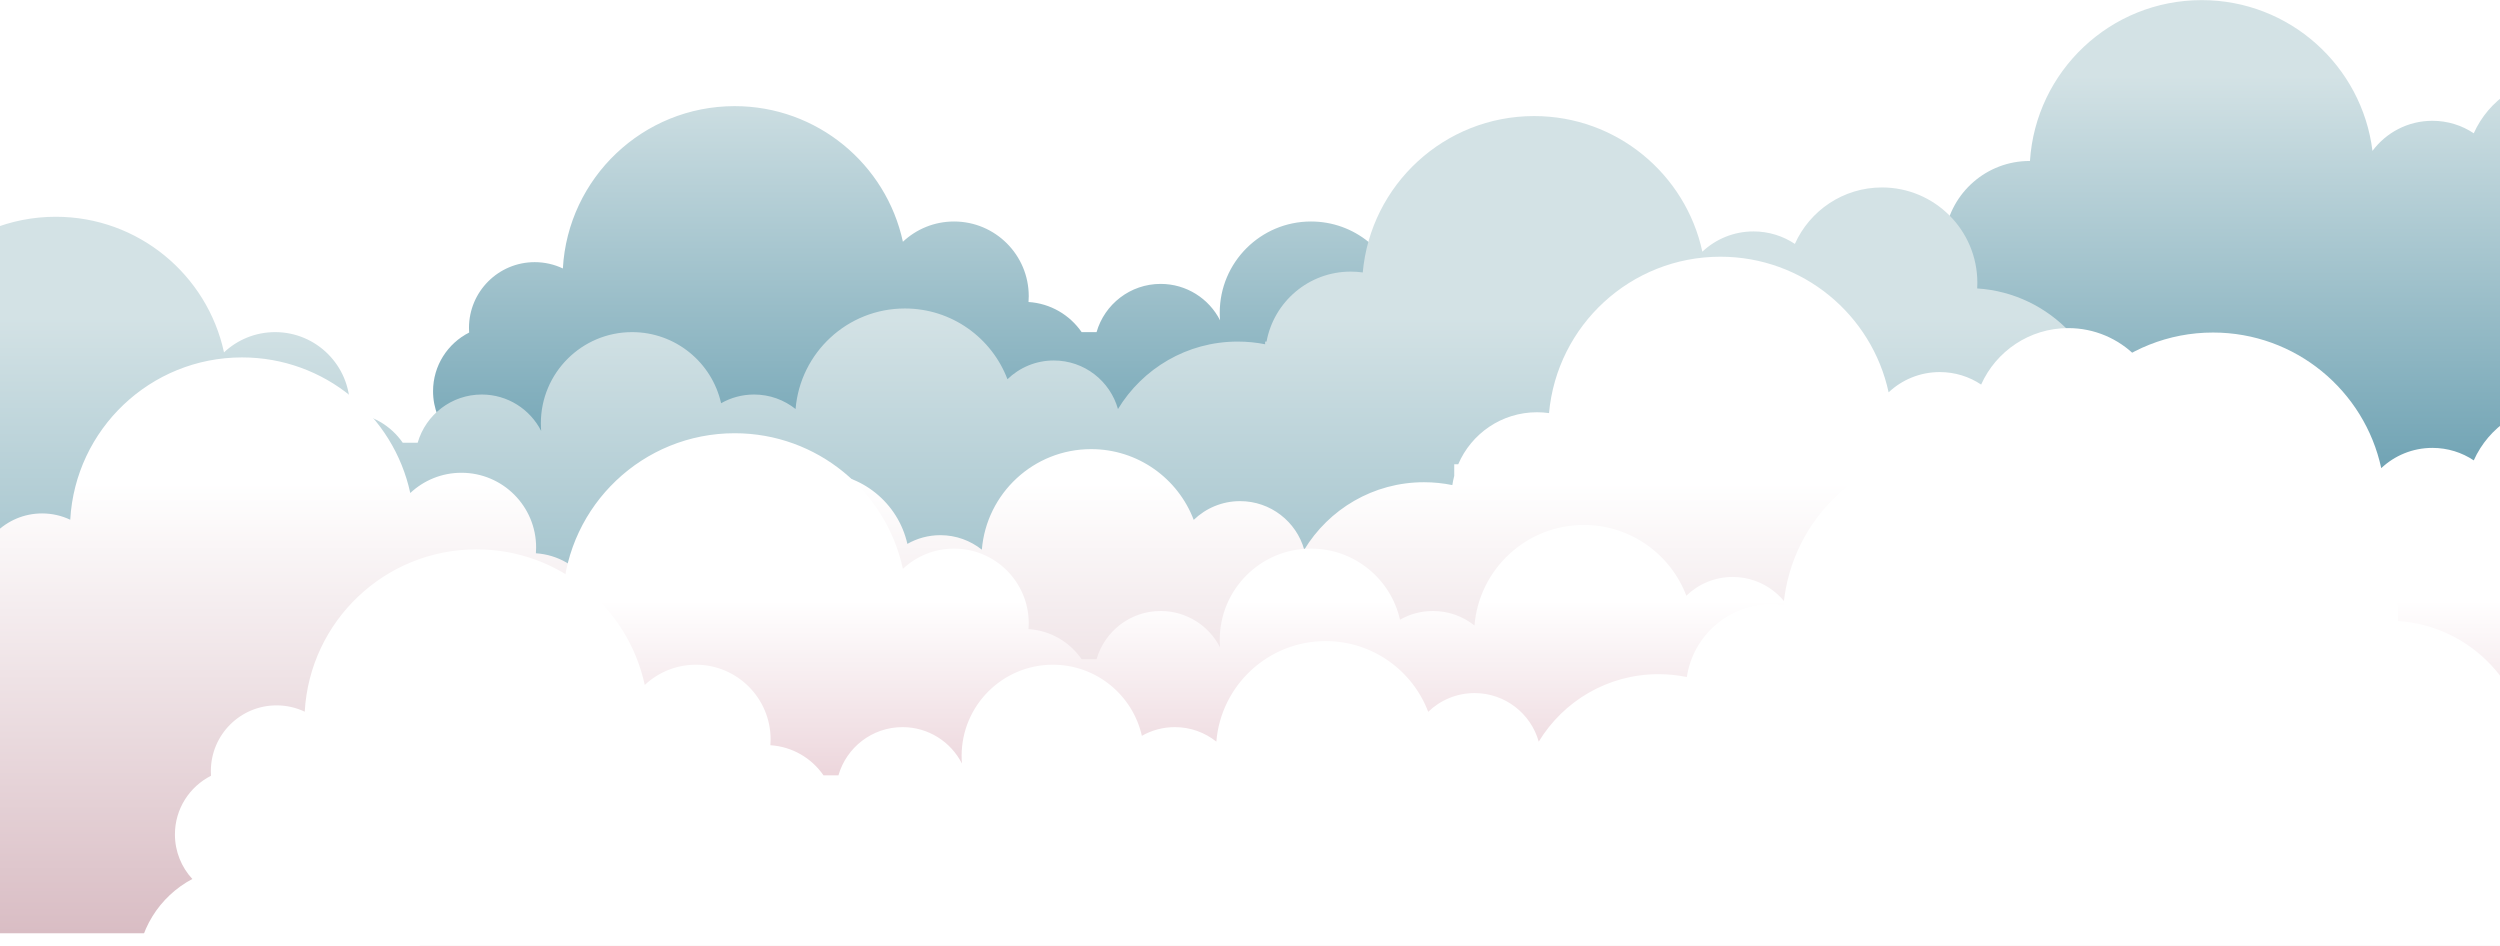 <?xml version="1.0" encoding="UTF-8" standalone="no"?>
<svg width="2644px" height="1000px" viewBox="0 0 2644 1000" version="1.1" xmlns="http://www.w3.org/2000/svg" xmlns:xlink="http://www.w3.org/1999/xlink" xmlns:sketch="http://www.bohemiancoding.com/sketch/ns">
    <!-- Generator: Sketch 3.3.3 (12072) - http://www.bohemiancoding.com/sketch -->
    <title>Group Copy 2</title>
    <desc>Created with Sketch.</desc>
    <defs>
        <rect id="path-1" x="0" y="0" width="2644" height="1021"></rect>
        <linearGradient x1="50%" y1="91.078%" x2="50%" y2="11.126%" id="linearGradient-3">
            <stop stop-color="#4A8BA1" offset="0%"></stop>
            <stop stop-color="#D3E2E5" offset="100%"></stop>
        </linearGradient>
        <linearGradient x1="50%" y1="141.314%" x2="50%" y2="29.718%" id="linearGradient-4">
            <stop stop-color="#4A8BA1" offset="0%"></stop>
            <stop stop-color="#D3E2E5" offset="100%"></stop>
        </linearGradient>
        <linearGradient x1="50%" y1="33.408%" x2="50%" y2="100%" id="linearGradient-5">
            <stop stop-color="#FFFFFF" offset="0%"></stop>
            <stop stop-color="#D9BDC4" offset="100%"></stop>
        </linearGradient>
        <filter x="-50%" y="-50%" width="200%" height="200%" filterUnits="objectBoundingBox" id="filter-6">
            <feOffset dx="0" dy="-13" in="SourceAlpha" result="shadowOffsetOuter1"></feOffset>
            <feGaussianBlur stdDeviation="2" in="shadowOffsetOuter1" result="shadowBlurOuter1"></feGaussianBlur>
            <feColorMatrix values="0 0 0 0 0.643   0 0 0 0 0.769   0 0 0 0 0.808  0 0 0 0.234 0" in="shadowBlurOuter1" type="matrix" result="shadowMatrixOuter1"></feColorMatrix>
            <feMerge>
                <feMergeNode in="shadowMatrixOuter1"></feMergeNode>
                <feMergeNode in="SourceGraphic"></feMergeNode>
            </feMerge>
        </filter>
        <linearGradient x1="50%" y1="39.61%" x2="50%" y2="92.721%" id="linearGradient-7">
            <stop stop-color="#FFFFFF" offset="0%"></stop>
            <stop stop-color="#D9ABB7" offset="100%"></stop>
        </linearGradient>
        <filter x="-50%" y="-50%" width="200%" height="200%" filterUnits="objectBoundingBox" id="filter-8">
            <feOffset dx="0" dy="-9" in="SourceAlpha" result="shadowOffsetOuter1"></feOffset>
            <feGaussianBlur stdDeviation="2" in="shadowOffsetOuter1" result="shadowBlurOuter1"></feGaussianBlur>
            <feColorMatrix values="0 0 0 0 0.918   0 0 0 0 0.8   0 0 0 0 0.741  0 0 0 0.06 0" in="shadowBlurOuter1" type="matrix" result="shadowMatrixOuter1"></feColorMatrix>
            <feMerge>
                <feMergeNode in="shadowMatrixOuter1"></feMergeNode>
                <feMergeNode in="SourceGraphic"></feMergeNode>
            </feMerge>
        </filter>
        <filter x="-50%" y="-50%" width="200%" height="200%" filterUnits="objectBoundingBox" id="filter-9">
            <feOffset dx="0" dy="-6" in="SourceAlpha" result="shadowOffsetOuter1"></feOffset>
            <feGaussianBlur stdDeviation="2.5" in="shadowOffsetOuter1" result="shadowBlurOuter1"></feGaussianBlur>
            <feColorMatrix values="0 0 0 0 0.918   0 0 0 0 0.8   0 0 0 0 0.741  0 0 0 0.396 0" in="shadowBlurOuter1" type="matrix" result="shadowMatrixOuter1"></feColorMatrix>
            <feMerge>
                <feMergeNode in="shadowMatrixOuter1"></feMergeNode>
                <feMergeNode in="SourceGraphic"></feMergeNode>
            </feMerge>
        </filter>
    </defs>
    <g id="Page-1" stroke="none" stroke-width="1" fill="none" fill-rule="evenodd" sketch:type="MSPage">
        <g id="Group-Copy-2" sketch:type="MSLayerGroup" transform="translate(0, -21)">
            <mask id="mask-2" sketch:name="Mask" fill="white">
                <use xlink:href="#path-1"></use>
            </mask>
            <use id="Mask" sketch:type="MSShapeGroup" xlink:href="#path-1"></use>
            <g mask="url(#mask-2)" sketch:type="MSShapeGroup">
                <g transform="translate(-300, 21)">
                    <path d="M3109.079,188.055 C3186.353,192.991 3247.5,257.23 3247.5,335.75 C3247.5,340.986 3247.228,346.158 3246.698,351.254 C3246.965,351.251 3247.232,351.25 3247.5,351.25 C3291.131,351.25 3326.5,386.62 3326.5,430.25 C3326.5,460.343 3309.674,486.506 3284.917,499.844 L3284.917,499.844 C3297.298,521.478 3304.375,546.538 3304.375,573.25 C3304.375,650.736 3244.829,714.313 3169,720.719 L3169,720.719 L3169,721.25 L2735.5,721.25 L2384,721.25 L2384,625.063 L2384,625.063 L2384,721.25 L811,721.25 L811,721.206 C773.774,719.89 744,689.297 744,651.75 C744,644.837 745.009,638.161 746.888,631.859 C728.952,612.359 718,586.333 718,557.75 C718,515.725 741.674,479.229 776.414,460.872 C764.983,448.486 758,431.934 758,413.75 C758,386.636 773.526,363.149 796.173,351.694 C796.058,350.061 796,348.412 796,346.75 C796,308.366 827.116,277.25 865.5,277.25 C876.16,277.25 886.259,279.65 895.287,283.939 C900.633,188.22 979.945,112.25 1077,112.25 C1164.281,112.25 1237.211,173.688 1254.904,255.677 C1269.04,242.39 1288.069,234.25 1309,234.25 C1352.63,234.25 1388,269.62 1388,313.25 C1388,315.32 1387.92,317.371 1387.764,319.401 L1387.764,319.401 C1411.062,320.881 1431.43,333.142 1443.934,351.25 L1459.732,351.25 L1459.732,351.25 C1468.19,321.799 1495.329,300.25 1527.5,300.25 C1554.906,300.25 1578.66,315.888 1590.325,338.729 C1590.11,336.098 1590,333.437 1590,330.75 C1590,277.455 1633.205,234.25 1686.5,234.25 C1732.479,234.25 1770.947,266.406 1780.643,309.456 L1780.643,309.456 C1790.923,303.597 1802.821,300.25 1815.5,300.25 C1832.096,300.25 1847.353,305.985 1859.397,315.581 L1859.397,315.581 C1864.311,256.04 1914.191,209.25 1975,209.25 C2024.567,209.25 2066.872,240.338 2083.482,284.08 C2096.169,271.804 2113.452,264.25 2132.5,264.25 C2164.799,264.25 2192.025,285.971 2200.369,315.602 C2226.314,272.829 2273.319,244.25 2327,244.25 C2337.276,244.25 2347.308,245.297 2356.994,247.291 C2363.494,203.692 2401.092,170.25 2446.5,170.25 C2446.627,170.25 2446.754,170.25 2446.881,170.251 C2452.998,75.27 2531.974,0.125 2628.5,0.125 C2721.384,0.125 2798.016,69.705 2809.118,159.585 L2809.118,159.585 C2823.52,140.263 2846.549,127.75 2872.5,127.75 C2888.682,127.75 2903.727,132.615 2916.253,140.962 C2932.002,105.77 2967.325,81.25 3008.375,81.25 C3064.087,81.25 3109.25,126.413 3109.25,182.125 C3109.25,184.116 3109.192,186.093 3109.079,188.055 Z" id="Oval-22-Copy-27" fill="url(#linearGradient-3)"></path>
                    <path d="M2391.079,305.055 C2468.353,309.991 2529.5,374.23 2529.5,452.75 C2529.5,457.986 2529.228,463.158 2528.698,468.254 C2528.965,468.251 2529.232,468.25 2529.5,468.25 C2573.131,468.25 2608.5,503.62 2608.5,547.25 C2608.5,577.343 2591.674,603.506 2566.917,616.844 L2566.917,616.844 C2579.298,638.478 2586.375,663.538 2586.375,690.25 C2586.375,767.736 2526.829,831.313 2451,837.719 L2451,837.719 L2451,838.25 L2017.5,838.25 L1652,838.25 L1652,838.25 L93,838.25 L93,838.206 C55.774,836.89 26,806.297 26,768.75 C26,761.837 27.009,755.161 28.888,748.859 C10.952,729.359 0,703.333 0,674.75 C0,632.725 23.674,596.229 58.414,577.872 C46.983,565.486 40,548.934 40,530.75 C40,503.636 55.526,480.149 78.173,468.694 C78.058,467.061 78,465.412 78,463.75 C78,425.366 109.116,394.25 147.5,394.25 C158.16,394.25 168.259,396.65 177.287,400.939 C182.633,305.22 261.945,229.25 359,229.25 C446.281,229.25 519.211,290.688 536.904,372.677 C551.04,359.39 570.069,351.25 591,351.25 C634.63,351.25 670,386.62 670,430.25 C670,432.32 669.92,434.371 669.764,436.401 L669.764,436.401 C693.062,437.881 713.43,450.142 725.934,468.25 L741.732,468.25 L741.732,468.25 C750.19,438.799 777.329,417.25 809.5,417.25 C836.906,417.25 860.66,432.888 872.325,455.729 C872.11,453.098 872,450.437 872,447.75 C872,394.455 915.205,351.25 968.5,351.25 C1014.479,351.25 1052.947,383.406 1062.643,426.456 L1062.643,426.456 C1072.923,420.597 1084.821,417.25 1097.5,417.25 C1114.096,417.25 1129.353,422.985 1141.397,432.581 L1141.397,432.581 C1146.311,373.04 1196.191,326.25 1257,326.25 C1306.567,326.25 1348.872,357.338 1365.482,401.08 C1378.169,388.804 1395.452,381.25 1414.5,381.25 C1446.799,381.25 1474.025,402.971 1482.369,432.602 C1508.314,389.829 1555.319,361.25 1609,361.25 C1618.925,361.25 1628.622,362.227 1638,364.09 L1638,361.25 L1639.501,361.25 C1647.257,319.147 1684.153,287.25 1728.5,287.25 C1732.827,287.25 1737.083,287.554 1741.248,288.141 C1749.637,195.409 1827.583,122.75 1922.5,122.75 C2009.781,122.75 2082.711,184.188 2100.404,266.177 L2100.404,266.177 C2114.54,252.89 2133.569,244.75 2154.5,244.75 C2170.682,244.75 2185.727,249.615 2198.253,257.962 C2214.002,222.77 2249.325,198.25 2290.375,198.25 C2346.087,198.25 2391.25,243.413 2391.25,299.125 C2391.25,301.116 2391.192,303.093 2391.079,305.055 Z" id="Oval-22-Copy-25" fill="url(#linearGradient-4)"></path>
                    <path d="M2588.079,466.805 C2665.353,471.741 2726.5,535.98 2726.5,614.5 C2726.5,619.736 2726.228,624.908 2725.698,630.004 C2725.965,630.001 2726.232,630 2726.5,630 C2770.131,630 2805.5,665.37 2805.5,709 C2805.5,739.093 2788.674,765.256 2763.917,778.594 L2763.917,778.594 C2776.298,800.228 2783.375,825.288 2783.375,852 C2783.375,929.486 2723.829,993.063 2648,999.469 L2648,999.469 L2648,1000 L2214.5,1000 L1850.5,1000 L1850.5,1000 L290,1000 L290,999.956 C252.774,998.64 223,968.047 223,930.5 C223,923.587 224.009,916.911 225.888,910.609 C207.952,891.109 197,865.083 197,836.5 C197,794.475 220.674,757.979 255.414,739.622 C243.983,727.236 237,710.684 237,692.5 C237,665.386 252.526,641.899 275.173,630.444 C275.058,628.811 275,627.162 275,625.5 C275,587.116 306.116,556 344.5,556 C355.16,556 365.259,558.4 374.287,562.689 C379.633,466.97 458.945,391 556,391 C643.281,391 716.211,452.438 733.904,534.427 C748.04,521.14 767.069,513 788,513 C831.63,513 867,548.37 867,592 C867,594.07 866.92,596.121 866.764,598.151 L866.764,598.151 C890.062,599.631 910.43,611.892 922.934,630 L938.732,630 L938.732,630 C947.19,600.549 974.329,579 1006.5,579 C1033.906,579 1057.66,594.638 1069.325,617.479 C1069.11,614.848 1069,612.187 1069,609.5 C1069,556.205 1112.205,513 1165.5,513 C1211.479,513 1249.947,545.156 1259.643,588.206 L1259.643,588.206 C1269.923,582.347 1281.821,579 1294.5,579 C1311.096,579 1326.353,584.735 1338.397,594.331 L1338.397,594.331 C1343.311,534.79 1393.191,488 1454,488 C1503.567,488 1545.872,519.088 1562.482,562.83 C1575.169,550.554 1592.452,543 1611.5,543 C1643.799,543 1671.025,564.721 1679.369,594.352 C1705.314,551.579 1752.319,523 1806,523 C1816.276,523 1826.308,524.047 1835.994,526.041 C1836.487,522.734 1837.159,519.485 1838,516.304 L1838,504 L1842.228,504 C1856.031,471.664 1888.119,449 1925.5,449 C1929.827,449 1934.083,449.304 1938.248,449.891 C1946.637,357.159 2024.583,284.5 2119.5,284.5 C2206.781,284.5 2279.711,345.938 2297.404,427.927 L2297.404,427.927 C2311.54,414.64 2330.569,406.5 2351.5,406.5 C2367.682,406.5 2382.727,411.365 2395.253,419.712 C2411.002,384.52 2446.325,360 2487.375,360 C2543.087,360 2588.25,405.163 2588.25,460.875 C2588.25,462.866 2588.192,464.843 2588.079,466.805 Z" id="Oval-22-Copy-23" fill="url(#linearGradient-5)" filter="url(#filter-6)"></path>
                    <path d="M3109.079,542.992 C3186.353,547.929 3247.5,612.167 3247.5,690.688 C3247.5,695.923 3247.228,701.096 3246.698,706.191 C3246.965,706.189 3247.232,706.188 3247.5,706.188 C3291.131,706.188 3326.5,741.557 3326.5,785.188 C3326.5,815.28 3309.674,841.443 3284.917,854.782 L3284.917,854.782 C3297.298,876.416 3304.375,901.475 3304.375,928.188 C3304.375,1005.673 3244.829,1069.251 3169,1075.657 L3169,1075.657 L3169,1076.188 L2735.5,1076.188 L2384,1076.188 L2384,980 L2384,1076.188 L811,1076.188 L811,1076.143 C773.774,1074.827 744,1044.234 744,1006.688 C744,999.775 745.009,993.098 746.888,986.796 C728.952,967.296 718,941.271 718,912.688 C718,870.662 741.674,834.167 776.414,815.81 C764.983,803.424 758,786.871 758,768.688 C758,741.574 773.526,718.086 796.173,706.631 C796.058,704.998 796,703.35 796,701.688 C796,663.304 827.116,632.188 865.5,632.188 C876.16,632.188 886.259,634.587 895.287,638.876 C900.633,543.158 979.945,467.188 1077,467.188 C1164.281,467.188 1237.211,528.626 1254.904,610.614 C1269.04,597.327 1288.069,589.188 1309,589.188 C1352.63,589.188 1388,624.557 1388,668.188 C1388,670.257 1387.92,672.309 1387.764,674.338 L1387.764,674.338 C1411.062,675.819 1431.43,688.08 1443.934,706.188 L1459.732,706.188 L1459.732,706.188 C1468.19,676.736 1495.329,655.188 1527.5,655.188 C1554.906,655.188 1578.66,670.826 1590.325,693.666 C1590.11,691.035 1590,688.374 1590,685.688 C1590,632.392 1633.205,589.188 1686.5,589.188 C1732.479,589.188 1770.947,621.344 1780.643,664.394 L1780.643,664.394 C1790.923,658.535 1802.821,655.188 1815.5,655.188 C1832.096,655.188 1847.353,660.922 1859.397,670.518 L1859.397,670.518 C1864.311,610.977 1914.191,564.188 1975,564.188 C2024.567,564.188 2066.872,595.276 2083.482,639.017 C2096.169,626.742 2113.452,619.188 2132.5,619.188 C2164.799,619.188 2192.025,640.908 2200.369,670.539 C2226.314,627.767 2273.319,599.188 2327,599.188 C2337.276,599.188 2347.308,600.235 2356.994,602.229 C2363.494,558.63 2401.092,525.188 2446.5,525.188 C2450.827,525.188 2455.083,525.491 2459.248,526.078 C2467.637,433.347 2545.583,360.688 2640.5,360.688 C2727.781,360.688 2800.711,422.126 2818.404,504.114 L2818.404,504.114 C2832.54,490.827 2851.569,482.688 2872.5,482.688 C2888.682,482.688 2903.727,487.553 2916.253,495.9 C2932.002,460.707 2967.325,436.188 3008.375,436.188 C3064.087,436.188 3109.25,481.351 3109.25,537.062 C3109.25,539.053 3109.192,541.03 3109.079,542.992 Z" id="Oval-22-Copy-26" fill="url(#linearGradient-7)" filter="url(#filter-8)"></path>
                    <path d="M2836.079,662.805 C2913.353,667.741 2974.5,731.98 2974.5,810.5 C2974.5,815.736 2974.228,820.908 2973.698,826.004 C2973.965,826.001 2974.232,826 2974.5,826 C3018.131,826 3053.5,861.37 3053.5,905 C3053.5,935.093 3036.674,961.256 3011.917,974.594 L3011.917,974.594 C3024.298,996.228 3031.375,1021.288 3031.375,1048 C3031.375,1125.486 2971.829,1189.063 2896,1195.469 L2896,1195.469 L2896,1196 L2462.5,1196 L2111,1196 L2111,1099.813 L2111,1099.813 L2111,1196 L538,1196 L538,1195.956 C500.774,1194.64 471,1164.047 471,1126.5 C471,1119.587 472.009,1112.911 473.888,1106.609 C455.952,1087.109 445,1061.083 445,1032.5 C445,990.475 468.674,953.979 503.414,935.622 C491.983,923.236 485,906.684 485,888.5 C485,861.386 500.526,837.899 523.173,826.444 C523.058,824.811 523,823.162 523,821.5 C523,783.116 554.116,752 592.5,752 C603.16,752 613.259,754.4 622.287,758.689 C627.633,662.97 706.945,587 804,587 C891.281,587 964.211,648.438 981.904,730.427 C996.04,717.14 1015.069,709 1036,709 C1079.63,709 1115,744.37 1115,788 C1115,790.07 1114.92,792.121 1114.764,794.151 L1114.764,794.151 C1138.062,795.631 1158.43,807.892 1170.934,826 L1186.732,826 L1186.732,826 C1195.19,796.549 1222.329,775 1254.5,775 C1281.906,775 1305.66,790.638 1317.325,813.479 C1317.11,810.848 1317,808.187 1317,805.5 C1317,752.205 1360.205,709 1413.5,709 C1459.479,709 1497.947,741.156 1507.643,784.206 L1507.643,784.206 C1517.923,778.347 1529.821,775 1542.5,775 C1559.096,775 1574.353,780.735 1586.397,790.331 L1586.397,790.331 C1591.311,730.79 1641.191,684 1702,684 C1751.567,684 1793.872,715.088 1810.482,758.83 C1823.169,746.554 1840.452,739 1859.5,739 C1891.799,739 1919.025,760.721 1927.369,790.352 C1953.314,747.579 2000.319,719 2054,719 C2064.276,719 2074.308,720.047 2083.994,722.041 C2090.494,678.442 2128.092,645 2173.5,645 C2177.827,645 2182.083,645.304 2186.248,645.891 C2194.637,553.159 2272.583,480.5 2367.5,480.5 C2454.781,480.5 2527.711,541.938 2545.404,623.927 L2545.404,623.927 C2559.54,610.64 2578.569,602.5 2599.5,602.5 C2615.682,602.5 2630.727,607.365 2643.253,615.712 C2659.002,580.52 2694.325,556 2735.375,556 C2791.087,556 2836.25,601.163 2836.25,656.875 C2836.25,658.866 2836.192,660.843 2836.079,662.805 Z" id="Oval-22" fill="#FFFFFF" filter="url(#filter-9)"></path>
                </g>
            </g>
        </g>
    </g>
</svg>